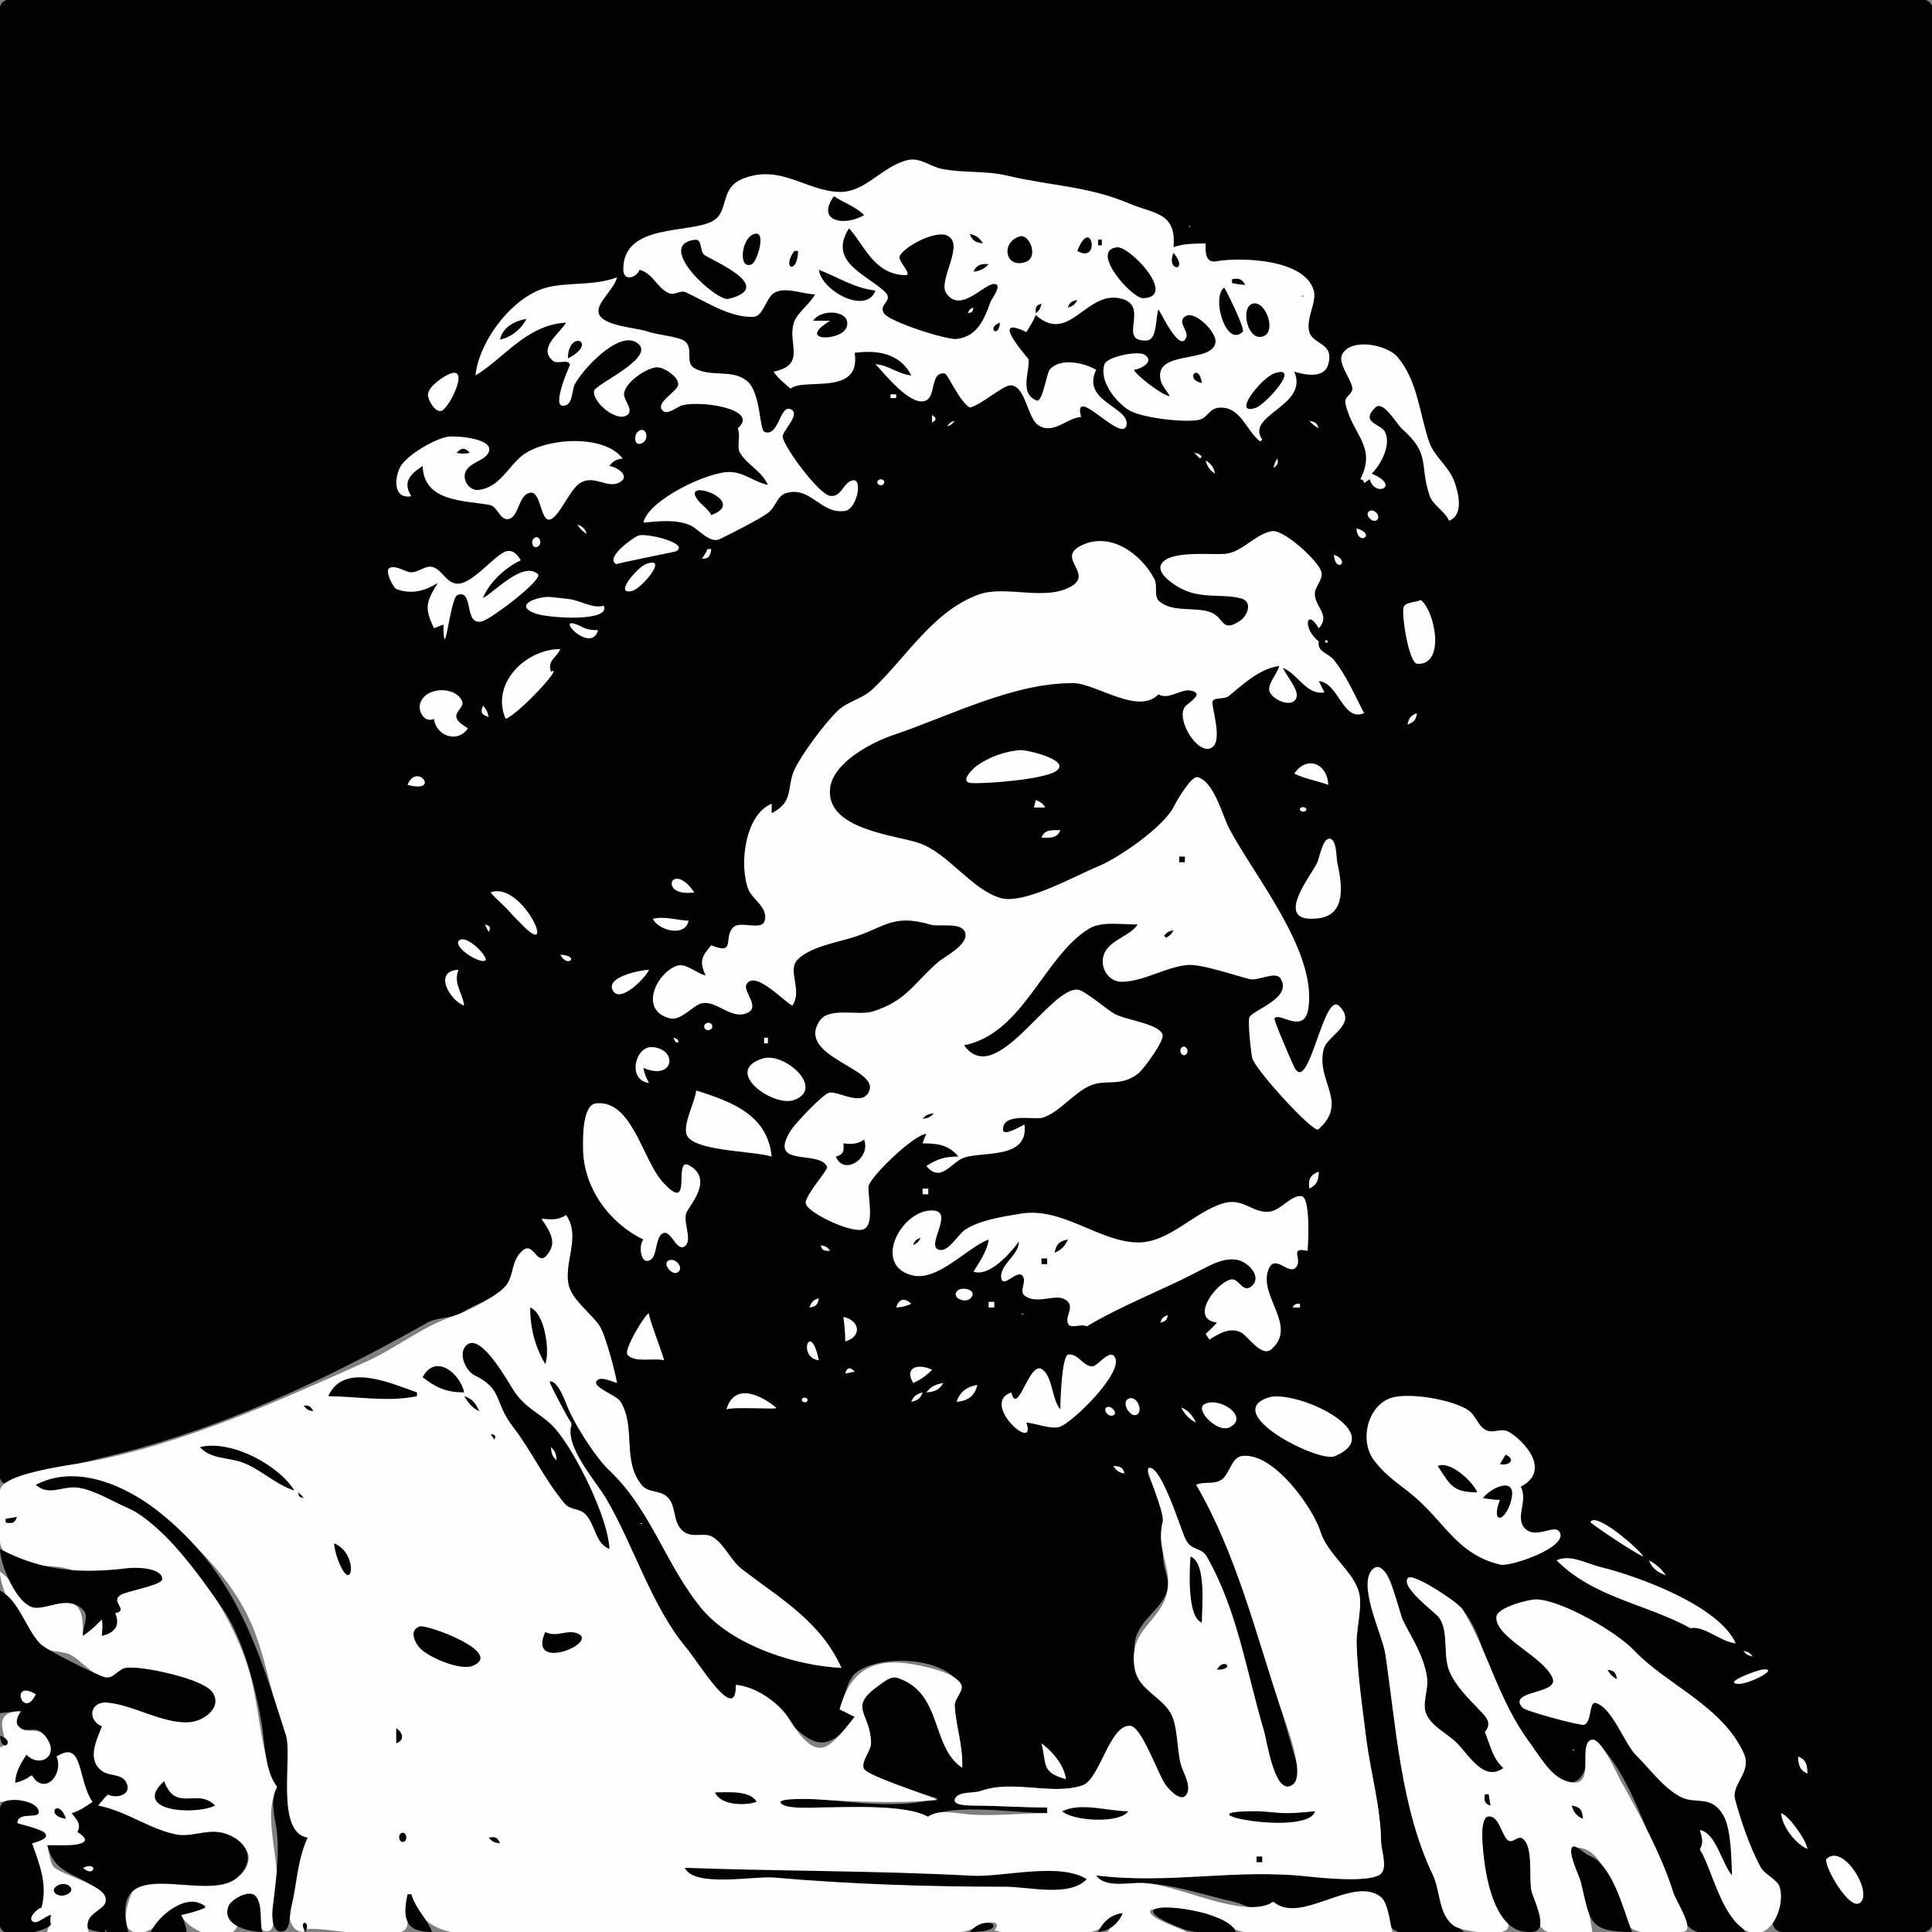 <svg xmlns="http://www.w3.org/2000/svg" width="1024" height="1024"><rect width="100%" height="100%" fill="#808080" stroke="none"/><path d="M287 646c4.928.456 9.078 1.583 13-2 7.02 12.719-2.184 25.971 1.605 38.661 2.278 7.627 11.792 14.146 16.17 20.858 3.443 5.278 7.728 23.2 9.225 29.481-2.41-.913-10.501-4.928-11.71-.528-.925 3.364 11.488 7.638 13.533 11.08 8.036 13.527.689 30.996 10.819 43.804 3.137 3.966 9.712 2.608 13.53 6.288 5.279 5.088 2.699 13.569 8.642 18.291 4.876 3.875 10.865.297 15.63 3.079 6.355 3.71 9.356 12.261 15.254 16.884C414.004 848.599 431.375 860.182 446 884c-24.746-1.827-56.674-12.019-73.408-31.291-19.467-22.42-27.511-52.193-49.755-74.102-7.359-7.248-18.757-25.042-22.419-34.609-1.112-2.906-4.862-13.24-9.09-12.577-2.851.446 9.132 20.097 11.672 22.579-5.519 10.766 12.757 31.789 17.91 40.457 15.725 26.453 24.026 54.858 42.472 79.073 6.325 8.302 27.424 42.62 26.618 19.47 28.399 5.535 38.365 53.303 63 17-2.618-1.559-5.15-2.916-8-4 2.305-5.347 4.05-15.882 8.78-19.521 12.306-9.467 45.81-8.708 54.926 6.207 1.868 3.056-3.364 8.356-2.933 12.179 1.27 11.269 4.461 19.831 4.227 32.135-14.596-13.688-10.511-41.312-34.283-48.134-3.504-1.005-7.288 2.058-9.967 3.93-17.484 12.217-4.457 14.383-4.311 31.204.037 4.201-5.793 9.597-4.163 13.417 1.196 2.804 35.297 15.126 39.724 15.583-19.32 6.045-45.099 2.068-65 .478-2.134-.17-20.213-.874-18.894 1.984 1.688 3.662 17.367 2.537 20.894 2.538 13.391.005 46.015-1.877 57 5 15.063-7.51 47.171-1.99 64-2v-3c-12.703 0-25.302-.954-38-1.001-1.681-.006-13.142.068-9.776-4.292 2.381-3.083 9.055-1.852 12.453-3.027 18.58-6.426 36.424 1.606 54.084-3.151 9.593-2.584 14.43-31.958 25.195-31.345 6.197.354 15.045 27.156 19.408 32.311 1.977 2.337 8.092 8.732 10.814 3.881 2.872-5.12-2.501-13.356-3.632-18.409-1.655-7.402-1.419-19.863-5.282-26.11-8.694-14.06-19.796-16.052-18.932-34.82.733-15.904 22.15-20.972 16.85-37.558-4.737-14.825 1.695-27.761-3.987-41.302-.863-2.057-7.883-13.301-5.426-14.456 3.162-1.485 6.25 6.749 7.285 8.588 5.907 10.496 7.741 23.057 14.205 33.244 2.077 3.274 6.466.765 8.944 4.62 15.992 24.885 21.639 60.871 29.559 88.885 1.975 6.988 4.135 31.155 12.339 33.117 7.099 1.698 7.643-7.343 6.359-11.855-4.469-15.703-9.312-31.304-13.009-47.245-3.102-13.376-9.096-29.197-14.248-41.898C652.586 827.4 646.042 803.478 634 787c4.613-1.595 9.62.436 13.756-2.431 4.009-2.779 5.58-12.552 11.206-12.429 19.425.424 35.976 27.815 41.523 42.162 4.248 10.986 16.528 19.575 19.59 30.007 2.136 7.274-1.305 19.678-1.049 27.672.529 16.484 3.426 33.418 5.085 49.941 1.788 17.82 7.662 36.245 7.882 54.078.055 4.526 3.036 13.245-.287 16.821-5.245 5.646-33.043 2.072-40.706 1.396-37.656-3.321-72.238 2.951-110-.217 2.672 6.75 15.898 3.973 22 4.001 17.318.08 34.166 6.219 50.941 9.979 7.607 1.7 13.86 7.97 20.059.02 13.951 11.2 36.342-5.76 53.911-3.68 9.894 1.17 4.169 15.15 11.564 18.87 8.669 4.36 26.846.81 36.525.81-11.738-9.07-10.548-17.57-16.209-30.302-15.666-35.223-19.382-76.075-24.949-113.716-1.835-12.401-8.12-24.505-8.762-36.982-.158-3.062-.848-11.96 4.06-11.897 8.259.107 9.247 19.496 11.763 25.037 5.079 11.19 11.516 19.612 14.093 31.938 1.528 7.31-3.34 15.257.255 21.883 3.302 6.086 10.806 9.324 15.568 14.215C779.006 931.557 785.872 944.1 797 938c-4.471-6.219-6.155-13.404-10-20 3.679-3.058 2.528-6.511-.447-9.856-6.474-7.277-16.154-15.545-19.034-25.206-2.533-8.499.726-20.395-5.336-26.963-1.87-2.026-19.85-16.352-15.304-19.469 2.438-1.672 12.211 6.6 15.143 7.592 27.382 9.262 24.43 51.931 40.779 71.678 6.514 7.867 18.362 27.894 29.206 28.82 11.15.954 9.896-24.447 13.902-21.101 17.715 14.793 28.803 53.885 38.594 74.447 3.671 7.708 4.88 20.558 13.231 25.238 6.272 3.52 20.138.82 27.266.82-9.625-12.33-13.483-32.654-24-43 2.335-3.948 1.478-6.853 0-11 8.901 2.248 10.142 18.176 17 24-.146-7.651-.15-25.941-4.281-32.123-7.376-11.036-13.661-5.621-22.366-9.675-9.709-4.521-16.764-15.231-24.194-22.593-6.159-6.103-12.606-25.358-21.472-27.582-3.575-.897-2.132 10.326-6.148 11.69-2.444.831-31.89-7.758-32.949-10.035-3.883-8.344 17.376-5.234 17.308-12.732-.125-13.731-16.698-17.611-24.652-24.532-3.322-2.891-8.49-9.184-3.116-12.513 24.608-15.244 59.268 11.712 75.457 29.344 15.351 16.719 42.183 22.797 52.709 46.969 4.056 9.316-6.077 14.586-5.316 22.66.964 10.214 8.817 28.75 14.589 38.214 2.157 3.537 7.868 5.488 9.133 9.008 2.759 7.68-6.847 15.15-1.956 22.08 2.699 3.82 14.122 1.82 18.254 1.82h47c3.96 0 13.71 1.77 16.74-1.26 6.59-6.59 1.26-41.262 1.26-50.74V57c0-10.277 5.84-48.645-1.26-55.74C1018.41-3.07 999.947 0 994 0H44C34.086 0 10.175-4.462 1.822.822-4.135 4.59 0 36.949 0 44v697c0 10.341-4.683 35.465.814 44.168 2.647 4.191 14.89-2.616 18.403-3.63 18.582-5.359 37.402-9.054 55.794-14.268 53.704-15.223 102.982-38.897 151.131-66.042 6.186-3.488 13.465-2.133 19.342-5.89 6.642-4.246 17.317-7.407 22.461-13.415 4.194-4.899 3.41-12.298 8.387-17.445 5.473-5.659 6.27 3.693 11.409 2.464 10.146-2.426 3.004-16.721-.741-20.942z" fill="#020202"/><path d="M339 143c7.435 2.176 8.839 9.217 15.368 12.335 3.255 1.555 5.921-1.901 9.298-.337 10.45 4.84 23.033 13.32 35.41 12.963 5.756-.166 6.726-10.247 11.472-12.837 6.046-3.3 14.946.84 21.452.876-2.846 5.392-9.48 9.485-11.264 15.156-3.48 11.058 6.899 22.19-10.736 25.844 2.405 3.535 5.789 6.195 9 9 7.06-6.023 37.545 4.335 34-19 11.888-1.576 23.985.154 30 12-6.956-.705-12.005-5.473-19-6 4.494 4.667 19.337 23.691 27.212 19.053 4.809-2.833 1.946-15.229 9.52-14.084 1.692.256 7.638 14.771 13.268 18.031 5.997-1.21 17.815-12.135 21.87-11.763 7.969.732 8.493 17.439 14.675 21.28 7.906 4.912 14.846-4.007 22.455-4.517-4.908-18.502 22.915 15.732 24.133 3.78.928-9.099-24.126-12.272-16.133-28.78-6.244-3.677-19.205-6.625-24.637-.083-1.621 1.951-3.829 17.504-6.887 16.365-9.693-3.61-3.234-16.302-4.413-22.038-.062-.301-21.57-24.152-1.063-14.244 1.844-2.955 3.636-5.787 5-9 18.104 16.191 26.969-14.379 46.117-8.472 14.116 4.355-3.187 22.895 12.743 21.919 5.579-.341 4.562-12.252 6.14-16.447 1.21 1.333 11.563 23.96 14.799 14.612 1.179-3.405-5.328-8.268-.306-11.091 5.124-2.88 16.079 8.535 15.774 13.45-.762 12.255-33.291 3.872-29.041 20.79.747 2.974 3.373 5.527 4.774 8.239-3.917-.281-17.985-11.238-19-14 3.339-.254 11.354-4.253 5.681-7.971-3.478-2.28-20.079.945-21.363 5.196-2.639 8.735 5.484 18.877 12.14 23.641 6.493 4.646 29.643 7.114 37.392 5.801 6.287-1.064 5.5-7.672 14.146-6.478 9.24 1.276 12.061 12.768 19.004 17.811l1-1c-9.178-13.174 24.882-17.701 17-36 5.031 1.558 15.455 3.847 17.817-3.356 3.968-12.104-8.04-10.725-9.877-17.831-1.888-7.298 4.085-15.37 2.392-21.717-4.511-16.908-38.899-17.889-51.741-15.601-5.877 1.048-5.748-5.398-5.591-9.495-5.822.238-11.47-.059-17 2 1.611-18.597-10.269-17.518-23.557-23.156-21.973-9.322-41.842-9.316-64.384-14.713-11.73-2.809-23.682-1.335-35.032-3.657-5.787-1.183-11.462-6.054-17.622-4.699-13.748 3.024-22.547 17.277-36.514 16.949-17.627-.416-31.41-15.11-51.459-6.884-12.125 4.974-6.877 17.222-15.523 22.227-12.131 7.023-47.879.964-47.542 25.898.086 6.393 6.953 4.307 8.633.035z" fill="#fdfdfd"/><path d="M442 104c-9.693 13.467 5.581 16.13 16 10-4.335-4.425-10.841-6.537-16-10z" fill="#020202"/><path d="M630.333 119.667c-.055.055-.111 1.111.334.666.055-.055.111-1.111-.334-.666z" fill="#fdfdfd"/><path d="M450 121c-11.209 17.6 8.544 24.091 18.717 33.36 5.663 5.161-3.658 6.691-.083 11.857 3.099 4.478 33.124 13.975 38.295 13.433 11.149-1.168 14.87-10.748 18.005-19.514.581-1.623 5.638-8.088 3.148-9.378-5.101-2.64-18.53 16.397-26.558 4.648-4.663-6.823 10.611-26.629.083-30.721-6.144-2.388-21.997 5.69-24.716 11.008-1.329 2.601 7.337 10.239 2.899 10.144-16.589-.357-21.663-15.963-29.79-24.837m-50.684 3.152c-6.66 2.676-8.039 19.369-.766 15.838 2.867-1.391 8.146-18.802.766-15.838M514 124c1.353 3.66 3.201 4.548 7 5-1.864-2.985-3.567-4.224-7-5m26.379 1.321c-10.094 3.179-7.649 17.188 3.113 13.568 7.283-2.45 2.146-15.224-3.113-13.568M571 133c12.576 7.338 7.533-19.265 0 0m-202.935-5.902c-21.271 2.941 11.818 32.818 17.996 31.321 25.397-6.156-7.802-20.005-12.549-23.152-2.922-1.939-.893-8.799-5.447-8.169M582 127v3h2v-3h-2m9.978 4.079c-14.674 1.713 7.979 27.126 13.864 26.969 18.514-.492-6.989-27.771-13.864-26.969M421 133c-6.991 9.751 1.831 12.489 2 0h-2m201 1c-4.289 10.023 8.532 10.357 0 0m-106 10c3.552-.437 5.554-1.38 8-4-3.893-.228-6.443.223-8 4m-82-1c1.378 11.072 25.141 24.112 30 11-10.957-1.17-20.039-7.198-30-11z" fill="#020202"/><path d="M488 143l1 1-1-1m-236 56c15.245-9.14 27.026-26.835 48-28-2.933 5.427-15.308 13.448-6.871 20.288 2.442 1.98 8.095-1.306 8.968 2.103.006.024-11.586 25.638-1.807 21.204 3.255-1.476 2.912-8.117 4.386-10.955 3.884-7.482 22.967-28.557 32.83-22.024 11.402 7.554-22.015 21.887-22.636 25.582-.981 5.831 11.632 16.514 17.305 12.978 4.168-2.598-1.6-8.029-1.441-11.253.3-6.113 11.64-13.811 17.322-14.24 3.631-.275 11.959 5.166 11.382 9.277-.524 3.73-12.525 9.513-8.192 13.74 2.341 2.283 7.046-1.472 9.211-2.442 7.913-3.546 43.114 1.135 30.543 11.742 1.755 4.18-.707 9.814 1.241 13.046 3.903 6.479 11.513 9.583 14.759 16.954-7.188-1.438-12.285-6.572-19.998-6.819C375.096 249.799 343.469 265.21 341 277c7.655-.712 17.519-1.852 24.775 1.38 4.341 1.935 10.526 9.913 15.665 7.378 6.428-3.169 20.616-10.2 25.773-14.042 4.087-3.044 4.546-9.118 9.894-10.508 12.846-3.339 17.951 11.527 30.831 9.585 6.1-.92 9.528-17.019 4.19-16.222-5.293.79-5.811 9.022-12.034 8.269-6.025-.73-24.002-25.129-25.24-31.065-.666-3.192 9.854-12.051 4.372-14.807-5.929-2.98-6.314 14.854-13.991 11.955-2.918-1.102-1.804-21.485-9.736-27.356-7.994-5.918-17.971-1.577-27.106-6.22-5.82-2.958-.451-10.553-5.439-14.507-3.062-2.428-15.066-3.403-19.755-5.139-5.711-2.115-24.243-2.747-25.902-9.859-1.268-5.436 8.592-12.849 9.703-18.842-11.81 4.5-25.207 2.513-36.713 5.262C272.238 156.573 253.943 180.253 252 199z" fill="#fdfdfd"/><path d="M653 148v2c2.361.52 4.588.843 7 1-1.719-3.267-3.452-3.637-7-3m-4.175 4.408c-6.983 5.222 1.1 32.258 9.886 23.351 1.443-1.463-9.645-23.532-9.886-23.351m41.508 4.259c-.055.055-.111 1.111.334.666.055-.055.111-1.111-.334-.666M566 163c2.68-.744 3.719-1.529 5-4-2.936.627-4.013 1.147-5 4m97.475-1.895c-6.064 2.553-2.121 20.19 6.153 17.124 7.33-2.715.739-20.026-6.153-17.124M549 166c1.994-1.536 2.41-2.536 3-5-3.03.856-3.283 1.919-3 5z" fill="#020202"/><path d="M513 166c2.364-.482 2.518-.636 3-3-2.124.899-2.101.876-3 3z" fill="#fdfdfd"/><path d="M431 170h9c-18.627 11.233 5.988 11.002 8.676 3.495 3.181-8.882-13.255-10.386-17.676-3.495m-166 10c5.813-1.17 11.438-5.623 14-11-6.239 1.151-12.593 4.384-14 11m265-9c-7.494 2.764-.649 8.718 0 0m-229 19c16.695-8.613.097-15.775 0 0z" fill="#020202"/><path d="M721 254c1.635.545 1.455.365 2 2l3-2c2.582 9.922 16.863 3.668 1-3 4.83-4.544 10.582-15.284 7.042-22.179-2.189-4.266-13.287-4.688-5.145-12.786 4.219-4.197 11.25 8.608 14.213 11.251 15.443 13.773 8.984 18.618 14.594 35.332 1.799 5.358 8.026 8.045 10.296 13.382 8.017-2.971 5.084-14.985 2.656-21.242-2.928-7.545-10.42-12.938-12.971-20.018-5.28-14.651-6.083-33.007-17.144-45.718-5.293-6.084-23.938-10.24-29.078-1.396-2.647 4.554 4.427 13.138 5.252 17.573.713 3.833-4.513 4.686-3.611 8.712 3.732 16.677 16.777 22.697 7.896 40.089z" fill="#fdfdfd"/><path d="M637 203c-1.462-11.085-9.594-2.059 0 0z" fill="#020202"/><path d="M238.413 198.145c-3.614 1.448-11.332 6.656-11.597 10.939-.17 2.74 3.955 10.173 7.46 8.549 4.103-1.901 14.867-23.789 4.137-19.488z" fill="#fdfdfd"/><path d="M675.435 197.881c-6.816 2.298-22.897 22.514-9.963 18.326 5.352-1.733 24.563-23.247 9.963-18.326z" fill="#020202"/><path d="M472 209v2h3v-2h-3m22 11v4c2.535-1.585 2.535-2.415 0-4m8 6c2.094-.749 2.677-1.206 4-3-2.177.741-2.723 1.103-4 3m192-3c1.571 1.824 2.869 2.886 5 4-.987-2.853-2.064-3.373-5-4m-82 3l3 1-3-1m-273.215 2.264c-3.252 1.82-2.907 8.91 1.689 6.55 3.739-1.92 2.193-8.723-1.689-6.55M218 263c-4.478-7.241-1.234-11.273 6-16 .609 19.653 23.583 18.189 35.742 20.7 4.098.846 5.316 8.461 9.953 7.372 5.521-1.298 4.936-12.963 11.411-13.926 5.743-.854 5.303 15.788 10.561 14.173 4.573-1.404 10.194-15.262 15.134-18.833 7.549-5.457 14.538 2.365 20.892-.491 7.287-3.276-.578-8.548-4.693-8.995 1.974-2.763 3.666-3.457 7-4-10.096-13.292-41.787-10.857-53.481-1.331-7.457 6.075-11.722 16.498-22.614 17.999-5.284.728-9.449-5.759-6.814-10.269 2.657-4.55 9.379-5.072 11.697-9.293 4.2-7.651-16.503-9.145-20.722-8.723-6.945.694-22.645 9.826-25.945 16.152-3.429 6.572-3.36 17.156 5.879 15.465z" fill="#fdfdfd"/><path d="M242 240c2.662.586 4.338.586 7 0-2.52-2.842-4.48-2.842-7 0z" fill="#020202"/><path d="M633 240l3 3 1-1c-1.363-1.483-1.973-1.637-4-2m44 3c-1.143 1.782-1.594 2.921-2 5 2.149-1.551 2.681-2.405 2-5m-38 1c.909 3.274 2.104 5.198 5 7-.776-3.433-2.015-5.136-5-7m-173.182 10.337c-2.171 1.446.444 3.967 2.284 2.404 1.763-1.497-.611-3.519-2.284-2.404z" fill="#fdfdfd"/><path d="M377 273c20.393-7.483-16.947-20.464-7.08-7.91 2.33 2.964 5.226 4.445 7.08 7.91z" fill="#020202"/><path d="M725.378 271.23c-1.961 2.018 2.277 6.191 4.376 4.392 2.626-2.25-2.032-6.805-4.376-4.392M306 278c1.405 2.306 2.694 3.596 5 5-1.055-2.901-2.099-3.945-5-5m413 2c.113 9.732 11.193 3.478 0 0M409 431v-5c-14.236 5.784-17.436 32.704-12.256 45.618 1.995 4.975 11.173 9.996 8.322 16.955-1.831 4.47-12.651-.441-16.166 2.687-5.941 5.284 1.573 15.355-11.9 9.74-5.163 5.99-6.435 8.593-3 16-4.828-.993-10.457-6.911-15.465-5.037-10.795 4.041-19.867 23.479-3.632 27.76 6.13 1.616 12.523-7.113 17.3-8.003 7.456-1.389 14.7 7.966 22.591 5.628 9.529-2.824-1.37-11.701.879-15.663 4.447-7.831 20.169 9.547 24.327 11.315 5.503-8.174-2.812-18.432 2.604-24.223 6.135-6.558 20.137-9.155 28.394-11.601 17.627-5.221 21.742-13.176 42.219-7.092 4.468 1.328 16.565-1.614 18.358 4.243 1.962 6.408-10.973 12.584-14.693 15.878-13.149 11.644-16.399 20.05-34.018 25.813-7.938 2.597-23.288-2.541-28.396 4.994-12.632 18.632 29.907 25.011 26.445 36.571-2.965 9.9-16.9.236-21.553 1.603-3.561 1.046-17.857 16.312-19.97 19.601-13.339 20.752 15.096 10.206 18.985 19.708.619 1.512-10.643 13.702-11.351 18.796-.67 4.814 23.887 16.502 30.402 14.347 6.82-2.255 1.959-19.759 3.04-23.273 1.787-5.809 24.617-27.449 30.534-27.365-.864 1.688-1.478 3.18-2 5 7.87.012 13.679.703 19 7-7.118.011-11.075 1.168-17 5 7.828 9.378 13.086-2.203 20.255-4.506 10.174-3.269 34.085.895 31.745-17.494-1.347.586-11.232 6.629-11.376 2.791-.351-9.294 16.823-5.103 20.996-6.396 8.578-2.658 16.169-12.805 24.705-16.782 8.67-4.039 16.107.882 25.81-6.516 3.009-2.294 14.149-17.506 13.054-20.756-2.005-5.949-20.265-7.675-26.189-11.395-3.793-2.382-15.066-11.803-18.382-12.34-14.91-2.413-43.804 53.04-60.618 29.394 31.51-6.132 42.295-47.455 66.498-61.941 6.593-3.946 17.993-1.92 25.502-2.059-4.186 6.056-12.795 7.533-16.855 13.795-4.455 6.873.363 16.9 8.863 16.576 11.887-.454 22.725-7.744 34.088-8.878 7.652-.763 25.23 5.533 33.458 7.497 4.223 1.007 13.541-4.378 16.067-.481 6.588 10.161-13.145 16.207-16.3 20.383-1.232 1.631.762 19.071 1.395 21.835 1.387 6.047 32.507 40.145 35.077 37.864 16.263-14.426-1.45-25.391 2.792-42.541 1.813-7.325 18.187-13.026 8.261-22.839-8.346-8.251-16.047 47.067-23.721 32.62-1.374-2.587-11.094-25.226-10.628-25.987 2.451-3.998 16.022 9.336 18.068-5.917 4.051-30.185-28.46-69.21-41.909-94.511-3.828-7.203-8.032-25.075-16.928-27.527-3.12-.86-10.871 12.114-12.365 15.25-5.111 10.727-29.187 27.557-40.599 32.165-11.379 4.595-39.049 20.363-51.539 16.639-15.513-4.625-27.844-24.014-43.247-29.161-12.738-4.257-49.162-7.171-47.044-28.723 1.368-13.92 22.297-24.739 33.746-28.563 29.259-9.772 63.197-27.653 95.246-27.422 11.921.086 34.36 17.18 45.074 5.926 6.359 3.765 13.935-5.425 19.895-.733 1.999 1.574-4.696 5.955-5.66 7.082-5.422 6.34 6.377 26.128 13.911 21.984 6.46-3.554-.524-22.708.574-24.688 1.236-2.23 6.332-.907 8.408-2.606 7.434-6.084 16.447-14.712 26.872-16.039-.958 3.872-5.769 9.007-5.296 12.768.604 4.801 12.566 10.252 14.482 3.844 1.256-4.203-5.557-11.594-7.186-15.612 8.202 3.43 12.441 14.588 22 13l-3-6c10.698.978 12.64 21.765 24 17-5.067-9.704-9.122-19.513-15.994-28.216-2.883-3.65-9.086-4.223-8.006-9.784-9.017-7.248-6.4-17.937 0-7 6.339-6.971-1.915-11.08-2.094-18.007-.109-4.241 4.414-7.509 3.49-11.768-1.224-5.637-20.019-22.798-26.217-21.724-8.806 1.527-15.344 10.771-24.217 11.969-6.838.924-29.562-2.149-34.334 5.332-2.926 4.586 5.32 10.148 8.391 12.035 11.664 7.166 23.029 3.526 33.755 6.329 6.359 1.662 3.467 9.101-.338 11.715-10.129 6.958-8.396-1.667-15.798-4.388-8.264-3.037-19.748.328-27.111-5.732-3.22-2.65-.733-8.166-2.663-11.842-7.003-13.34-23.095-25.175-38.375-17.995-14.255 6.698 6.008 14.739-5.421 21.686-13.75 8.357-35.113-.738-49.504 4.548-24.208 8.893-38.275 33.425-56.18 50.229-5.306 4.98-12.963 6.258-18.324 11.293-6.482 6.088-18.947 22.838-22.702 30.683-4.845 10.121-.091 17.358-12.358 23.637m-70.714-147.12c-2.819 1.085-18.058 11.949-11.542 15.159-.631-.311 31.077-6.547 31.63-6.857 7.454-4.19-15.894-9.916-20.088-8.302m-55.284 1.439c-2.044 1.749-.478 6.168 2.238 4.284 2.507-1.738.44-6.576-2.238-4.284M232 309c-6.308 10.365-7.066 13.163-2 24l5-2c.365 23.581 3.53-14.047 7.402-15.574 9.071-3.577 3.046 16.728 13.281 13.856 4.759-1.335 32.554-22.238 29.406-25.028-7.91-7.01-23.01 9.576-29.089 12.746 2.918-8.054 12.305-16.566 20-20-1.805-3.396-4.952-6.478-9.007-4.259-6.715 3.673-16.723 16.367-24.089 16.622-6.13.212-8.161-6.905-13.162-8.699-4.351-1.562-8.068 3.315-12.672 2.578-2.837-.454-8.259-4.216-10.989-1.921-1.887 1.587 2.202 10.311 4.263 11.023 8.044 2.781 14.789.892 21.656-3.344m143-18c-.854 1.976-1.639 3.341-3 5 3.698.496 4.526-1.643 5-5h-2m332 3c.749 10.382 9.33 3.305 0 0m-364.53 4.906c-4.344 1.567-17.57 16.562-7.525 14.344 5.025-1.109 19.891-18.804 7.525-14.344M320 321c-5.605 1.811-12.246-2.661-18.008-3.429-3.321-.442-6.662-.757-9.992-1.131-5.917-.666-20.631 3.96-8.532 8.636 6.699 2.589 40.546 4.829 36.532-4.076m433-3c-2.306 1.29-7.818 1.014-8.964 3.568-1.512 3.368 2.671 29.967 7.084 30.255 15.235.996 9.452-28.217 1.88-33.823m-436 16c-3.278-.013-5.639-.246-8.588-1.745-17.098-8.696 4.735 15.453 8.588 1.745m385.5 5.5c-.627.627.373 1.627 1 1s-.373-1.627-1-1M268 381c6.669-2.208 31.646-29.151 24-25-1.91-6.151 2.766-7.034 5-12-18.357.036-37.122 18.282-29 37m-38 0c1.094 9.201 12.762 13.122 18 5-2.008-1.367-5.255-3.046-6.036-5.538-1.05-3.348 4.274-5.665 2.972-8.788-3.353-8.039-19.016-7.839-22.114.753-1.656 4.591 2.338 11.005 7.178 8.573m26-7c-1.506 3.607-.711 4.907 3 6-.517-2.622-1.174-4.051-3-6m490 10c3.456-1.209 4.48-2.369 5-6-3.276 1.205-4.28 2.606-5 6m-204.997 13.578c-7.902.398-16.796 3.672-23.244 8.254-1.969 1.398-9.726 8.88-2.788 9.209 8.656.411 37.31-1.93 44.296-6.076 9.72-5.768-14.809-11.562-18.264-11.387M686 410c5.896 2.923 11.921 3.71 18 6-.345-11.134-11.18-15.934-18-6m-470 6c17.997 4.721 4.747-12.34 0 0m325 7l3 1-3-1m8 1l-1 4h6c-1.261-2.19-2.649-3.047-5-4m140.374 4.18c-1.522 1.403 1.388 2.695 2.592 1.64 1.554-1.362-1.397-2.74-2.592-1.64M552 444c4.238-.012 8.406.533 10-4-4.238.012-8.406-.533-10 4m152.18.544c-3.275.525-4.852 10.338-6.224 13.088-3.602 7.22-23.838 32.143.91 29.083 15.413-1.906 12.147-19.348 9.892-29.715-.545-2.509-.132-13.169-4.578-12.456z" fill="#fdfdfd"/><path d="M625 454v3h3v-3h-3z" fill="#020202"/><path d="M368 473c-12.007-17.646-19.547 2.792 0 0m-108 0c3.037 3.652 6.804 6.512 9.917 10.083 2.022 2.32 4.197 4.397 6.324 6.614 20.042 20.905.631-23.128-16.241-16.697m86 14c3.061 6.208 17.095 9.936 19 1-6.489-.24-12.564-2.568-19-1m-89 3l2 4c1.355-2.412.649-3.432-2-4z" fill="#fdfdfd"/><path d="M617 496l1 1c2.121-1.081 2.919-1.879 4-4-2.464.59-3.464 1.006-5 3z" fill="#020202"/><path d="M243.611 498.241c-4.511 2.807 9.895 12.662 13.578 10.876 2.317-1.123-9.166-13.622-13.578-10.876M297 506c3.674 7.438 10.801.552 0 0m-51 27c-.908-7.295-5.848-11.5-3-19-13.509.556-4.777 16.219 3 19m98-19c-3.679.017-22.828 3.537-19.319 10.717 3.831 7.839 17.916-6.982 19.319-10.717m-11 20l1 1-1-1m41.583 8.261c-2.723 1.154-.913 4.636 1.706 3.537 2.649-1.112.758-4.581-1.706-3.537M357 550c1.343 5.088 5.088 1.343 0 0m48 0v3h2v-3h-2m-61 24c-1.528-2.639-2.423-5.004-3-8 16.458 7.078 18.405-10.043 4.753-11.017-9.104-.649-13.544 17.536-1.753 19.017m282.219-18.7c-1.763 1.763.549 5.412 2.562 3.4 1.763-1.763-.55-5.412-2.562-3.4m-221.985 5.735c-21.478 6.725 5.628 25.925 16.532 22.025 16.884-6.04-4.966-25.646-16.532-22.025M369 578c-.837 6.586-6.634 16.759-5.23 22.852 2.167 9.406 35.112 9.023 45.23 12.148-2.175-21.493-19.827-28.768-40-35m-28 79c-2.946 3.395-1.195 14.876 4.361 10.278 3.047-2.521 2.056-12.995 6.722-13.834 3.877-.696 7.016 10.779 11.195 6.834 3.9-3.683-1.874-13.426.833-18.167 2.95-5.166 13.5-17.336 1.278-24.389-9.196-5.306 2.541 27.077-14.111 8.806-10.769-11.816-16.26-43.806-35.389-41.722-7.278.792-6.889 18.587-6.889 23.194 0 21.685 13.964 40.196 32 49z" fill="#fdfdfd"/><path d="M489 593c2.856-.364 4.12-.82 6-3-2.767.444-4.168.879-6 3m-31 11c-3.762 2.53-6.585 2.527-11 2 .45 4.025.112 5.939-4 7 4.286 10.421 18.7.921 15-9z" fill="#020202"/><path d="M694 630c4.135-2.083 4.848-4.51 5-9-4.609 1.636-5.718 4.276-5 9m-205 0v3h3v-3h-3m35 27c-.737 6.107-4.867 11.768-8 17 8.132 3.021 19.739-9.803 24-16 .261 7.259-10.675 12.503-9.275 19.625 1.019 5.183 8.208-4.478 11.015-1.656 2.882 2.895-1.77 8.356 1.2 10.651 6.526 5.043 15.854-.874 21.239 1.955 6.704 3.521-.587 9.268 2.184 13.438 1.466 2.206 6.968-.514 9.637.987 18.979-11.287 39.54-19.006 58.184-28.674 9.426-4.888 20.435-11.562 29.009-1.985 2.475 2.766 3.375 6.77.13 9.411-4.92 4.003-6.488-4.707-11.07-3.576-7.905 1.949-22.021 20.961-7.253 22.824-1.873 2.185-3.857 4.074-6 6l2 3c5.192-3.129 10.828-6.8 16.863-3.717 3.602 1.84 10.772 13.398 16.014 8.829 14.08-12.271-6.731-27.971-1.673-41.936 3.342-9.23 10.572 2.804 14.55-1.3 4.096-4.224-4.039-11.186 6.246-8.876.568-5.086 1.521-28.458-3.186-29.038-5.486-.677-10.972 7.576-16.953 8.237-9.113 1.005-13.914-7.701-24.725-4.375-15.378 4.73-28.722 20.995-45.238 20.7-20.464-.367-39.718-18.911-61.82-15.269-9.063 1.494-21.945 3.36-29.648 8.589-3.55 2.41-8.41 11.266-13.109 10.671-8.744-1.107 7.714-19.982-3.432-20.91-16.437-1.369-32.984 28.452-11.781 34.263C496.919 679.653 512.437 661.2 524 657m-224-13c-4.347 2.923-7.974 2.291-13 2 4.136 6.236 8.854 12.04 2.921 19.171-5.328 6.406-7.014-7.487-12.916-2.365-6.066 5.263-4.477 11.986-8.223 17.759-3.773 5.815-21.318 14.568-27.787 16.741-17.857 5.996-30.048 16.854-47.407 24.638-46.263 20.746-96.459 43.32-146.57 52.82-8.714 1.652-42.167 5.61-46.541 13.713C-1.83 792.75 0 802.187 0 807c0 5.189-1.299 11.756 2.477 15.87 8.771 9.559 22.375 5.556 33.389 8.528 3.78 1.02 8.881 5.451 12.856 4.718 11.094-2.047 23.182-8.832 34.153-2.31 8.972 5.334-18.116 8.882-21.375 12.588-3.334 3.79 6.992 6.623-.5 8.606 2.298 6.395-.742 10.02-7 12l1-9c-4.068 2.74-7.45 5.636-11 9-.333-12.566.268-19.068-16.997-18.549-2.797.084-6.772 4.21-9.324 2.888C11.834 848.312 6.466 837.19 0 833c.024 11.249 12.789 33.371 22.597 40.101 4.26 2.922 10.627 1.512 15.483 4.362 5.41 3.175 11.845 11.131 18.054 11.992 4.712.653 6.783-4.87 11.234-5.413 9.041-1.101 37.132 5.72 43.911 12.098 7.646 7.195-3.196 15.724-10.375 16.385-13.715 1.262-30.3-8.94-44.224-10.533C47.628 900.956 44.812 912.413 54 915c-3.423 6.917-8.383 18.211-.291 23.955 3.923 2.784 10.912 1.15 13.027 6.394C69.01 950.987 61.81 953.245 58 951c-2.704 1.741-4.669 3.032-6 6 14.153 3.996 26.767 12.727 40.998 15.457 8.356 1.603 15.916-3.221 24.784-.878 5.336 1.409 15.091 7.472 13.942 14.204-3.774 22.107-43.71 6.951-57.473 11.824-4.79 1.696-10.426 20.763-5.967 24.793 11.435 10.32 25.803-19.69 40.716-12.4-3.993 2.75-8.421 3.58-13 5 3.114 7.62 21.307 16.06 28.652 7.75 5.383-6.1-10.464-13.23 5.397-18.2 12.802-4.02 1.883 21.72 12.571 18.81 3.722-1.02 2.022-11.83 3.01-15.04 5.334-17.358-7.735-45.776 1.37-60.32-9.021-18.089-9.108-41.112-14.507-60.672-8.457-30.637-32.197-65.251-58.312-84.567-7.603-5.624-23.807-13.581-33.299-14.521-8.156-.807-14.14 4.054-21.882-1.24 24.915-10.643 49.966 1.535 68.682 17.871 17.819 15.553 34.622 32.122 44.556 53.49 8.464 18.207 11.593 41.443 18.599 60.444 4.048 10.981-5.209 53.5 12.163 55.195-5.821 9.025-18.17 49.75-2 50-1.1-5.86 42.323 6.1 53.176-.82 4.131-2.64-.042-14.37 3.824-19.18 7.199 28.98 41.038 20 65 20h181c15.128 0 30.877 1.27 45.941-.09 5.462-.49 10.523-5.33 16.084-5 3.183.19 2.642 2.61.975 4.09 11.179 3.79 42.479 4.52 53.583.32 5.647-2.14 7.965-7.94 14.417-9.32-2.135 3.83-5.568 6.4-8 10h42c-2.65-2.02-21.298-7.32-19.279-11.52.849-1.77 25.864.64 29.239 1.65 6.785 2.02 12.361 8.36 19.254 9.61 24.888 4.53 54.457.26 79.786.26-1.325-4.75-2.206-15.38-6.045-18.5-14.614-11.88-42.567 14.94-56.955 2.5-15.923 9.96-50.639-9.665-70.008-9.99-7.201-.121-19.423 2.66-23.992-4.01 38.258 4.92 73.681-3.66 112 .561 6.876.758 34.903 3.626 39.254-1.74 3.113-3.84-.215-12.206-.256-16.821-.154-17.673-5.456-36.519-7.786-54.078-2.206-16.62-4.657-34.28-5.186-50.93-.253-7.973 3.186-19.348 1.359-26.683-2.857-11.467-16.683-20.262-20.546-32.629-3.86-12.356-24.891-42.354-41.672-39.957-5.376.768-6.493 9.324-10.411 12.299-4.131 3.138-9.174.846-13.756 2.978 21.222 36.482 31.454 78.404 44.645 117.982 2.452 7.358 13.62 35.367 6.671 40.774-9.514 7.405-13.828-23.241-15.308-28.187-8.99-30.06-14.576-64.765-30.289-92.419-3.027-5.326-8.056-2.882-11.311-9.256-2.38-4.662-13.107-40.313-19.697-37.804-1.863.709 8.771 23.678 7.517 28.59-3.731 14.603 5.185 24.101 2.388 37.176-3.446 16.11-21.196 19.704-17.128 40.967 2.019 10.554 13.714 14.385 18.776 22.836 4.067 6.787 3.444 19.299 5.509 27.205 1.142 4.372 5.575 11.206 3.382 15.727-2.56 5.277-8.826-1.485-10.791-3.855-4.402-5.31-12.946-31.65-19.408-32.029-10.858-.637-15.981 28.288-25.195 31.524-16.307 5.728-36.25-3.273-54.084 3.011-3.464 1.221-10.849.207-13.146 3.465-3.179 4.509 7.665 4.286 9.469 4.292 13.022.048 25.956 1.001 39 1.001v3c-13.863.002-27.782 1.776-41.698.646-5.994-.486-16.444-2.913-21.302 1.354-11.573-6.89-43.19-4.995-57-5-3.694-.001-19.318 1.163-21.239-2.537-1.305-2.515 16.189-1.951 18.239-1.823 21.691 1.349 43.376 2.374 65 .36-6.048-2.975-37.105-12.529-39.101-16.583-1.73-3.511 3.791-9.427 3.774-13.417-.073-16.521-12.709-18.634 4.077-30.607 2.644-1.886 6.462-5.21 9.967-4.046 24.08 7.998 17.447 36.399 34.283 47.653.431-12.17-3.422-22.036-3.927-33.059-.17-3.697 5.154-8.001 3.341-11.255-3.206-5.751-15.56-8.499-21.336-9.769-22.728-4.996-36.828.2-43.078 23.083l8 4c-3.843 4.347-11.22 15.257-17.162 16.277-7.839 1.347-14.693-10.939-18.217-16.172C411.995 901.751 400.004 893.79 390 893c.366 21.639-19.607-11.689-26.093-19.47-19.463-23.348-27.129-52.665-42.516-79.073C316.12 785.411 298.872 766.389 303 755c-1.745-3.153-12.457-22.639-11.587-22.816 3.747-.763 7.734 9.234 8.69 11.814 3.596 9.71 15.163 28.059 22.734 35.239 22.68 21.508 30.145 50.651 49.134 73.472C388.03 872.009 421.645 882.996 446 884c-11.084-24.635-32.184-36.543-52.486-52.102-6.162-4.721-9.073-12.733-15.314-16.996-4.889-3.341-11.361.903-16.386-3.561-5.471-4.859-3.12-12.758-7.881-17.697-3.827-3.971-10.284-2.324-13.656-6.366-10.868-13.027-2.943-30.874-11.454-44.496-1.887-3.02-13.88-7.292-12.841-10.277 1.305-3.747 8.664-.141 11.018.495-.75-5.357-6.192-25.784-9.225-30.294-4.451-6.619-13.998-13.262-16.167-20.93-3.348-11.838 6.665-26.478-1.608-37.776z" fill="#fdfdfd"/><path d="M484 660c2.121-1.081 2.919-1.879 4-4-2.492.97-3.146 1.475-4 4m75 4c3.598-1.647 5.353-3.402 7-7-4.538.778-6.222 2.462-7 7z" fill="#020202"/><path d="M435 660c.654 3.054 2.007 2.936 5 3-1.526-2.141-2.402-2.503-5-3m-80.458 8.007c-3.845 1.669 1.543 8.097 4.516 6.454 3.809-2.104-.862-8.04-4.516-6.454z" fill="#fdfdfd"/><path d="M552 667v3h3v-3h-3z" fill="#020202"/><path d="M507.322 684.216c-3.315 3.463 4.299 7.029 7.245 3.747 3.835-4.272-4.694-6.412-7.245-3.747M429 693c3.555-.52 4.48-1.445 5-5-2.901 1.054-3.946 2.099-5 5m46 0c3.013-.173 5.278-.696 8-2-3.592-3.278-6.575-2.746-8 2m49-3v3h3v-3h-3m161 3h4v-2c-2.352.01-2.614.105-4 2z" fill="#fdfdfd"/><path d="M281 693c.016 10.818 2.506 20.681 8 30 2.629-7.038-.296-27.039-8-30z" fill="#020202"/><path d="M352 721c-.239-2.033-9.114-24.997-8.001-24.997-1.759 0-13.533 19.345-11.471 21.971 3.599 4.581 14.139 1.553 19.472 3.026m189.667-24.667c-.445.445.611.389.666.334.445-.445-.611-.389-.666-.334M615 701c2.791-.625 3.374-1.209 4-4-2.492.97-3.146 1.475-4 4m-168-3c.578 4.36.982 8.598 1 13 9.087-2.641 7.715-11.28-1-13m-13 23c-4.39-21.748-11.662-1.554 0 0z" fill="#fdfdfd"/><path d="M323 821c-.532-16.274-17.845-51.268-28.692-63.709-6.93-7.948-15.161-9.969-21.822-19.951-3.358-5.034-17.012-30.174-24.659-24.81-5.578 3.914-1.279 13.978 3.713 16.412 15.249 7.435 10.061 13.996 20.398 27.351 9.768 12.621 16.909 28.408 27.559 40.841 2.782 3.248 7.603 2.186 10.744 5.403 5.521 5.653 5.067 15.387 12.759 18.463z" fill="#020202"/><path d="M562 747c-4.699-5.442-3.91-17.668-9.864-21.354-6.733-4.168-12.792 25.52-16.136 12.354-16.884 5.937 13.841 32.822 8 16 4.951.377 13.079 3.708 17.628 2.267 6.597-2.09 33.494-28.24 29.427-36.659-2.627-5.439-9.224 4.736-12.273 4.606-4.848-.206-7.544-7.057-12.579-6.271-3.48.544-4.196 24.631-4.203 29.057m-78-14c3.916-1.732 7.069-3.87 10-7-6.749-3.363-15.09-1.718-10 7z" fill="#fdfdfd"/><path d="M224 730c7.458 5.626 12.47 7.962 22 8-1.975-9.949-15.24-20.977-22-8z" fill="#020202"/><path d="M448 728l5-1c-2.342-2.538-4.069-2.442-5 1z" fill="#fdfdfd"/><path d="M174 740c15.188.14 32.029 3.212 47 0v-2c-12.704-4.314-38.729-16.608-47 2z" fill="#020202"/><path d="M491 738c4.344-.302 6.696-1.228 9-5-3.973.734-6.541 1.731-9 5m16 5c5.845-.399 9.767-3.116 11-9-5.512 1.015-9.217 3.603-11 9m-122 4c4.569-1.511 25.94.154 26.464-.701.206-.336-20.86-17.939-26.464.701m98-4c3.394-.72 4.795-1.724 6-5-3.158.891-4.812 1.901-6 5z" fill="#fdfdfd"/><path d="M246 740c2.265 3.564 4.13 6.142 8 8-1.839-4.103-3.58-6.717-8-8z" fill="#020202"/><path d="M425.336 741.18c-1.348 1.348 1.176 2.792 2.328 1.64 1.348-1.348-1.176-2.792-2.328-1.64m173.118.044c-4.741 1.644.498 10.237 3.939 8.691 3.715-1.669.448-10.212-3.939-8.691m73.763-.507c-25.295 8.387 26.845 34.672 35.206 31.138 29.656-12.532-21.302-35.748-35.206-31.138M806 788c15.121-7.75 4.305-22.181-5.699-28.759-4.431-2.914-8.749.808-12.74-1.28-4.188-2.191-5.316-7.65-9.015-10.305-8.048-5.778-31.886-9.893-41.328-6.713-12.539 4.223-16.877 22.902-8.86 33.22 8.034 10.339 15.422 13.374 24.76 22.221 14.06 13.319 21.167 28.013 42.163 32.932 5.248 1.23 36.668-9.467 31.234-17.48-2.762-4.073-12.719 4.151-18.301-1.788-5.49-5.841 1.932-14.481-2.214-22.048m-167.455-43.864c-5.756 2.742 6.606 15.47 13.025 12.451 10.939-5.146-4.587-16.47-13.025-12.451z" fill="#fdfdfd"/><path d="M161 745c1.526 2.141 2.402 2.503 5 3-1.228-2.612-2.119-3.172-5-3z" fill="#020202"/><path d="M587.442 745.674c-3.392.263-.957 5.24 2.097 4.637 3.308-.653.228-4.817-2.097-4.637M626 746c1.945 3.474 4.317 6.387 8 8-2.046-3.68-3.944-6.542-8-8z" fill="#fdfdfd"/><path d="M260 760l2 3c1.118-2.14.251-2.527-2-3m-154 7c5.337 6.238 14.678 5.442 21.863 7.919C137.922 778.386 145.897 786.875 156 790c-8.539-13.801-33.861-27.082-50-23z" fill="#020202"/><path d="M292 767c.216 3.198.57 4.872 3 7-.216-3.198-.57-4.872-3-7z" fill="#fdfdfd"/><path d="M798 771l-3 5c4.835 1.04 8.745-2.343 3-5z" fill="#020202"/><path d="M532 774l1 1-1-1z" fill="#fdfdfd"/><path d="M762 777c6.848 10.228 7.781 13.862 21 14-2.529-6.037-14.501-16.927-21-14z" fill="#020202"/><path d="M590 777c1.787 2.463 2.978 3.499 6 4-.835-3.573-2.5-3.817-6-4z" fill="#fdfdfd"/><path d="M19 787c6.725 6.159 14.283.515 21.882 1.413 8.669 1.025 18.683 7.341 26.661 10.782 18.967 8.18 38.913 36.89 50.512 53.511 10.679 15.301 17.356 41.612 20.591 60.43 1.65 9.595 1.701 26.297 8.354 33.864-4.583 7.698-.829 16.883-.118 25.04 1.199 13.763-.943 26.641-2.425 40-.414 3.74-.197 13.68 6.071 11.43 3.388-1.22 2.977-8.89 3.714-11.91 3.314-13.577 3.063-24.622 8.758-37.56-17.247-2.91-7.863-43.065-11.466-54.342-15.096-47.252-27.038-86.557-67.756-118.705C66.764 787.519 40.518 775.64 19 787m767 7c3.015.537 5.939.891 9 1-4.997 12.785 2.671 12.176 5.882.438 3.669-13.411-10.336-7.397-14.882-1.438m-628-3c.482 2.364.636 2.518 3 3-.973-1.27-1.73-2.027-3-3z" fill="#020202"/><path d="M832 794l3 1-3-1z" fill="#fdfdfd"/><path d="M3 805v2c3.423.579 4.865.397 6-3l-6 1z" fill="#020202"/><path d="M871 825c-2.06-3.766-25.098-23.956-28.049-18.292-.31.594 24.453 17.182 28.049 18.292m-531.333-17.667c-.445.445.611.389.666.334.445-.445-.611-.389-.666-.334z" fill="#fdfdfd"/><path d="M177 818c.382 2.595.847 5.081 1.724 7.563 7.947 22.491 11.951-2.37-1.724-7.563M0 821c.001 8.225 9.04 30.002 18.276 31.095 7.339.868 18.994-7.176 26.277 1.804 2.672 3.294-1.089 9.096-.553 13.101 3.511-2.427 7.391-5.631 10-9 .497 3.091.263 5.885 0 9 6.65-1.348 10.02-5.583 7-12 7.748-1.393-3-6.074 3.077-9.727 3.402-2.044 21.895-5.051 21.895-8.312 0-6.154-14.11-6.287-17.882-5.832C43.127 834.137 22.938 833.027 0 821m631 4c-.552 7.25-1.859 32.237 6 35 0-8.009 2.564-31.706-6-35z" fill="#020202"/><path d="M825 827c20.002 20.036 47.668 23.086 71 36 7.238-1.575 16.145 7.42 24 8-9.018-20.074-52.092-35.697-71.978-40.53-7.302-1.775-15.7-6.874-23.022-3.47m49 0c1.69 4.453 4.664 6.317 9 8-2.455-3.528-5.199-5.991-9-8m-30 197c-1.8-10.97-4.652-23.44-8.122-34-.473-1.442-4.832-10.106-1.609-10.569 17.134-2.465 22.477 31.399 28.387 40.619 4.14 6.45 23.407 5.29 30.052 3.67 5.504-1.35-4.485-16.38-5.748-20.5-5.855-19.098-18.15-42.08-28.071-59.583-1.968-3.472-10.376-23.297-15.481-21.534-7.98 2.756 4.246 28.697-14.327 21.492-7.628-2.959-13.932-14.081-18.605-20.434-16.234-22.07-21.265-46.565-35.153-70-2.207-3.724-26.286-19.691-29.038-16.853-4.363 4.5 13.484 17.713 15.897 20.424 5.572 6.26 2.854 18.943 5.337 27.132 2.761 9.104 12.025 17.519 18.315 24.28 3.186 3.424 4.232 6.132 1.166 9.856 2.539 5.965 4.518 15.336 10 19-10.271 7.443-17.694-5.73-24.471-12.824-4.935-5.166-12.963-8.564-16.255-15.048-3.034-5.975 1.148-13.555.098-20.088-1.911-11.886-7.596-19.894-12.802-30.322-2.042-4.092-7.904-33.336-15.536-27.407-9.413 7.313 4.79 35.683 6.124 44.707 5.659 38.259 8.24 82.289 25.242 117.68 4.17 8.682 2.829 21.522 11.6 27.282 3.717 2.44 28.37 6.72 28.435-.11.092-9.86-11.296-26.378-12.971-37.878-.433-2.978-2.413-20.455 3.087-19.833 4.621.523 6.387 9.268 8.865 12.186 3.092 3.643 7.083-3.411 9.414 1.046 6.28 12.012-.744 36.689 10.293 46.349 4.602 4.03 19.945 1.26 25.877 1.26z" fill="#fdfdfd"/><path d="M0 843v65c3.682-.488 7.282-.929 11-1-1.54 2.161-3.72 5.432-1.7 8.06 3.32 4.317 9.818-1.136 13.861 4.293 6.606 8.872.416 18.255-9.161 10.647-3.886 4.73-5.848 8.829-6 15 3.402-.626 5.757-1.311 8-4 7.756 10.473 19.831.674 14-10 15.38-7.477 8.353 11.904 19 24-3.722 1.998-7.063 4.397-11 6 1.97 3.599 4.582 5.809 3 10 11.102 9.923-11.856 6.307-16 7 4.646 17.855 19.108 14.122 29.806 26.93 4.14 4.95-9.775 8.72-10.63 11.66-2.85 9.8 19.346 7.41 23.824 7.41-11.57-44.491 41.595-14.03 57.956-29.026 8.944-8.199 6.291-17.747-4.677-22.453-10.104-4.335-18.778 1.729-28.281-.297C78.386 969.108 67.05 959.919 52 957l5-6c4.487 2.651 13.41.304 9.848-6.433-2.353-4.448-8.59-3.11-12.34-5.612-8.816-5.881-3.426-16.372-.508-23.955-7.858-3.331-6.405-13.285 2.699-12.591 14.082 1.074 31.367 12.311 45.101 10.208 6.951-1.064 16.222-8.024 10.699-15.79-5.143-7.23-36.851-13.78-45.402-12.903-4.528.465-7.046 6.459-11.812 4.947-5.373-1.704-30.936-14.352-34.063-17.734C13.328 862.598 10.182 848.474 0 843z" fill="#020202"/><path d="M918 994c-5.263-6.144-8.699-22.778-17-24 .981 3.801 2.112 6.454 0 10 6.629 12.136 11.037 33.27 22.284 41.82 13.834 10.51 23.397-10.56 19.98-21.72-1.204-3.928-7.928-6.445-10.164-10.617-5.832-10.88-10.43-24.567-13.46-35.828-2.107-7.832 8.997-14.617 4.693-24.196-11.362-25.289-40.857-36.407-58.042-54.529-9.561-10.082-37.718-26.256-51.353-27.226-4.189-.298-21.531 4.247-21.855 9.26-.709 10.944 24.91 20.932 29.763 32.383 3.73 8.799-24.271 6.373-15.884 15.795 1.646 1.849 30.569 9.616 32.577 9.044 4.188-1.193 2.641-12.451 6.148-11.564 8.762 2.218 15.295 21.668 21.472 27.72 7.465 7.314 14.002 16.873 23.355 21.943 8.265 4.48 16.522-1.556 23.109 10.292 3.898 7.012 4.087 23.234 4.377 31.423z" fill="#fdfdfd"/><path d="M222.491 862.028c-6.052 2.072-2.512 9.029.569 11.987 4.842 4.649 21.027 11.628 27.591 8.861 16.788-7.079-24.618-22.061-28.16-20.848M289 865c-9.908 22.04 30.193 5.139 16.539.56-5.465-1.832-10.495 2.452-16.539-.56z" fill="#020202"/><path d="M924 875c1.536 1.994 2.536 2.41 5 3-1.592-2.048-2.449-2.494-5-3z" fill="#fdfdfd"/><path d="M645 885c10.302-.123 3.568-6.806 0 0z" fill="#020202"/><path d="M933.986 884.914c-2.623.295-20.98 6.922-12.894 7.591 5.714.472 23.157-8.743 12.894-7.591z" fill="#fdfdfd"/><path d="M852 885c1.383 2.406 2.584 3.636 5 5-.52-3.555-1.445-4.48-5-5z" fill="#020202"/><path d="M19 898c-14.092-8.464-6.79 14.115 0 0M0 926v29c2.36-.268 23.663-.517 19.542 6.062-1.719 2.745-11.677-1.104-10.538 5.928.588 3.635 26.883.767 7.996 10.01 3.021 12.266 7.262 21.155 5 34-3.878.04-8.44 7.75-3.713 8.58 2.222.39 6.146-3.97 8.713-4.58-.742 2.28-2.273 3.74 0 5-1.297 1.59-1.535 2.02-2 4h22c-3.808-11.54 11.287-10.78 8.797-18.61-2.102-6.602-22.13-11.374-26.978-15.565-2.592-2.241-2.664-8.59-3.819-11.825 3.251-.363 30.013 1.777 16-7 2.309-4.23-.42-6.534-3-10 4.228-1.253 7.45-3.439 11-6-8.103-11.976-4.674-33.242-19-24 3.92 9.51-6.574 21.114-13 10-2.908 1.87-5.659 3.103-9 4 .297-6.031 2.898-9.991 6-15 6.33 6.756 16.479 1.758 11.688-7.28-4.922-9.283-10.899-2.507-15.786-7.683C7.64 912.641 9.707 909.275 11 907c-19.602.194-2.472 18.573-11 19m948-13l3 1-3-1z" fill="#fdfdfd"/><path d="M210 916v8c4.59-1.562 3.62-5.717 0-8M0 920c.736 10.07 8.917 2.589 0 0z" fill="#020202"/><path d="M552 924c2.827 11.115-.344 15.374 13 19-.92-7.429-7.1-14.664-13-19m281.667 3.333c-.445.445.611.389.666.334.445-.445-.611-.389-.666-.334M953 931c.187 4.229.798 7.384 5 9-.138-4.439-.564-7.356-5-9z" fill="#fdfdfd"/><path d="M87 944c-17.53 16.07 16.169 18.264 27 13-9.228-9.72-20.888 4.001-27-13m292 6c2.745 6.933 15.988 7.158 22 5-3.256-6.21-15.731-4.996-22-5m408 1c-.389 3.261-.311 5.027 3 6l-1-6h-2m-760 69c-.581-1.82-.313-3.08 0-5-2.49.35-6.736 4.26-8.652 3.81-4.916-1.16 1.336-7.32 3.652-7.81 3.267-12.31-.93-22.468-5-34 20.473-5.387-7.903-9.992-7.828-10.82.588-6.489 11.942-1.596 11.367-6.119-.733-5.757-15.211-7.585-18.936-4.742C-1.71 957.848 0 967.29 0 971c0 12.149-5.452 41.03.603 51.4 3.112 5.32 23.332 1.82 26.397-2.4m8-56c-4.13-11.749-11.496-1.512 0 0m798-7c1.139 3.517 2.564 5.544 6 7-.326-4.525-1.389-6.358-6-7m-270 3c5.711 5.23 30.41 6.7 35 0-11.003 0-24.769-4.868-35 0m134 0c-6.361.592-12.589 1.312-19 .864-4.025-.282-7.952-.835-12-.862-44.393-.295 27.102 13.929 31-.002m92.148 2.743c-5.094.225-3.243 16.006-2.927 19.254 1.483 15.268 6.904 44.683 26.629 41.853 8.034-1.15.216-16.66-1.051-21.17-1.821-6.488 1.346-23.857-4.864-28.216-2.649-1.859-5.179 3.145-7.978.675-3.042-2.686-4.505-12.631-9.809-12.396z" fill="#020202"/><path d="M944 961c.464 6.908 7.564 16.252 14 19-.493-4.477-9.826-17.78-14-19z" fill="#fdfdfd"/><path d="M213.139 971.437c-2.368.517-1.994 5.237.636 4.779 2.499-.435 1.827-5.317-.636-4.779M259 974c1.88 2.18 3.144 2.636 6 3-1.289-3.26-2.614-3.613-6-3m606 50c-4.651-11.9-10.259-35.861-22.92-40.593-1.756-.656-6.792-5.563-8.401-4.666-3.413 1.902 3.373 15.461 4.103 18.395C843.008 1018.14 841.384 1024 865 1024m-199-40v3h3v-3h-3z" fill="#020202"/><path d="M968.105 985.241c-2.233 2.151 11.895 28.059 17.84 23.239 6.836-5.55-9.047-31.709-17.84-23.239M44 990c6.245 5.714 8.27-3.853 0 0z" fill="#fdfdfd"/><path d="M363 990c4.761 10.54 36.932 4.245 46.96 5.118C450.966 998.69 491.823 1000 533 1000c12.281 0 33.852 5.67 43-4-14.687-9.189-44.137-.931-61-1.829-50.971-2.712-100.814-2.357-152-4.171m-331.497 8.916c-6.616 2.664-.832 7.624 4.11 5.144 5.218-2.62.008-6.8-4.11-5.144M139 1024c-1.534-5.65.458-14.73-3.627-19.15-3.258-3.54-12.916 1.81-14.301 5.5-3.92 10.46 11.726 13.65 17.928 13.65m77-20c-2.882 13.43-.81 20 13 20-2.769-7.23-8.447-11.86-11-20h-2m-136 20h19c-.541-3.33-1.4-6.03-3-9 4.444-1.06 8.881-1.99 13-4-8.473-9.04-25.23 3.98-29 13m575 0c-3.975-13.6-71.223-19.46-31.134-2.86 4.365 1.81 7.297 2.85 12.134 2.86h19m-73 0c5.974-.69 10.859-4.33 13-10-6.28.79-10.211 4.45-13 10m-420 0c2.917-6.82-4.466-6.19 0 0m352 0c23.018 0 9.211-11.01 0 0z" fill="#020202"/><path d="M55.667 1023.33c-.445.45.61.39.666.34.445-.45-.61-.39-.666-.34z" fill="#fdfdfd"/></svg>